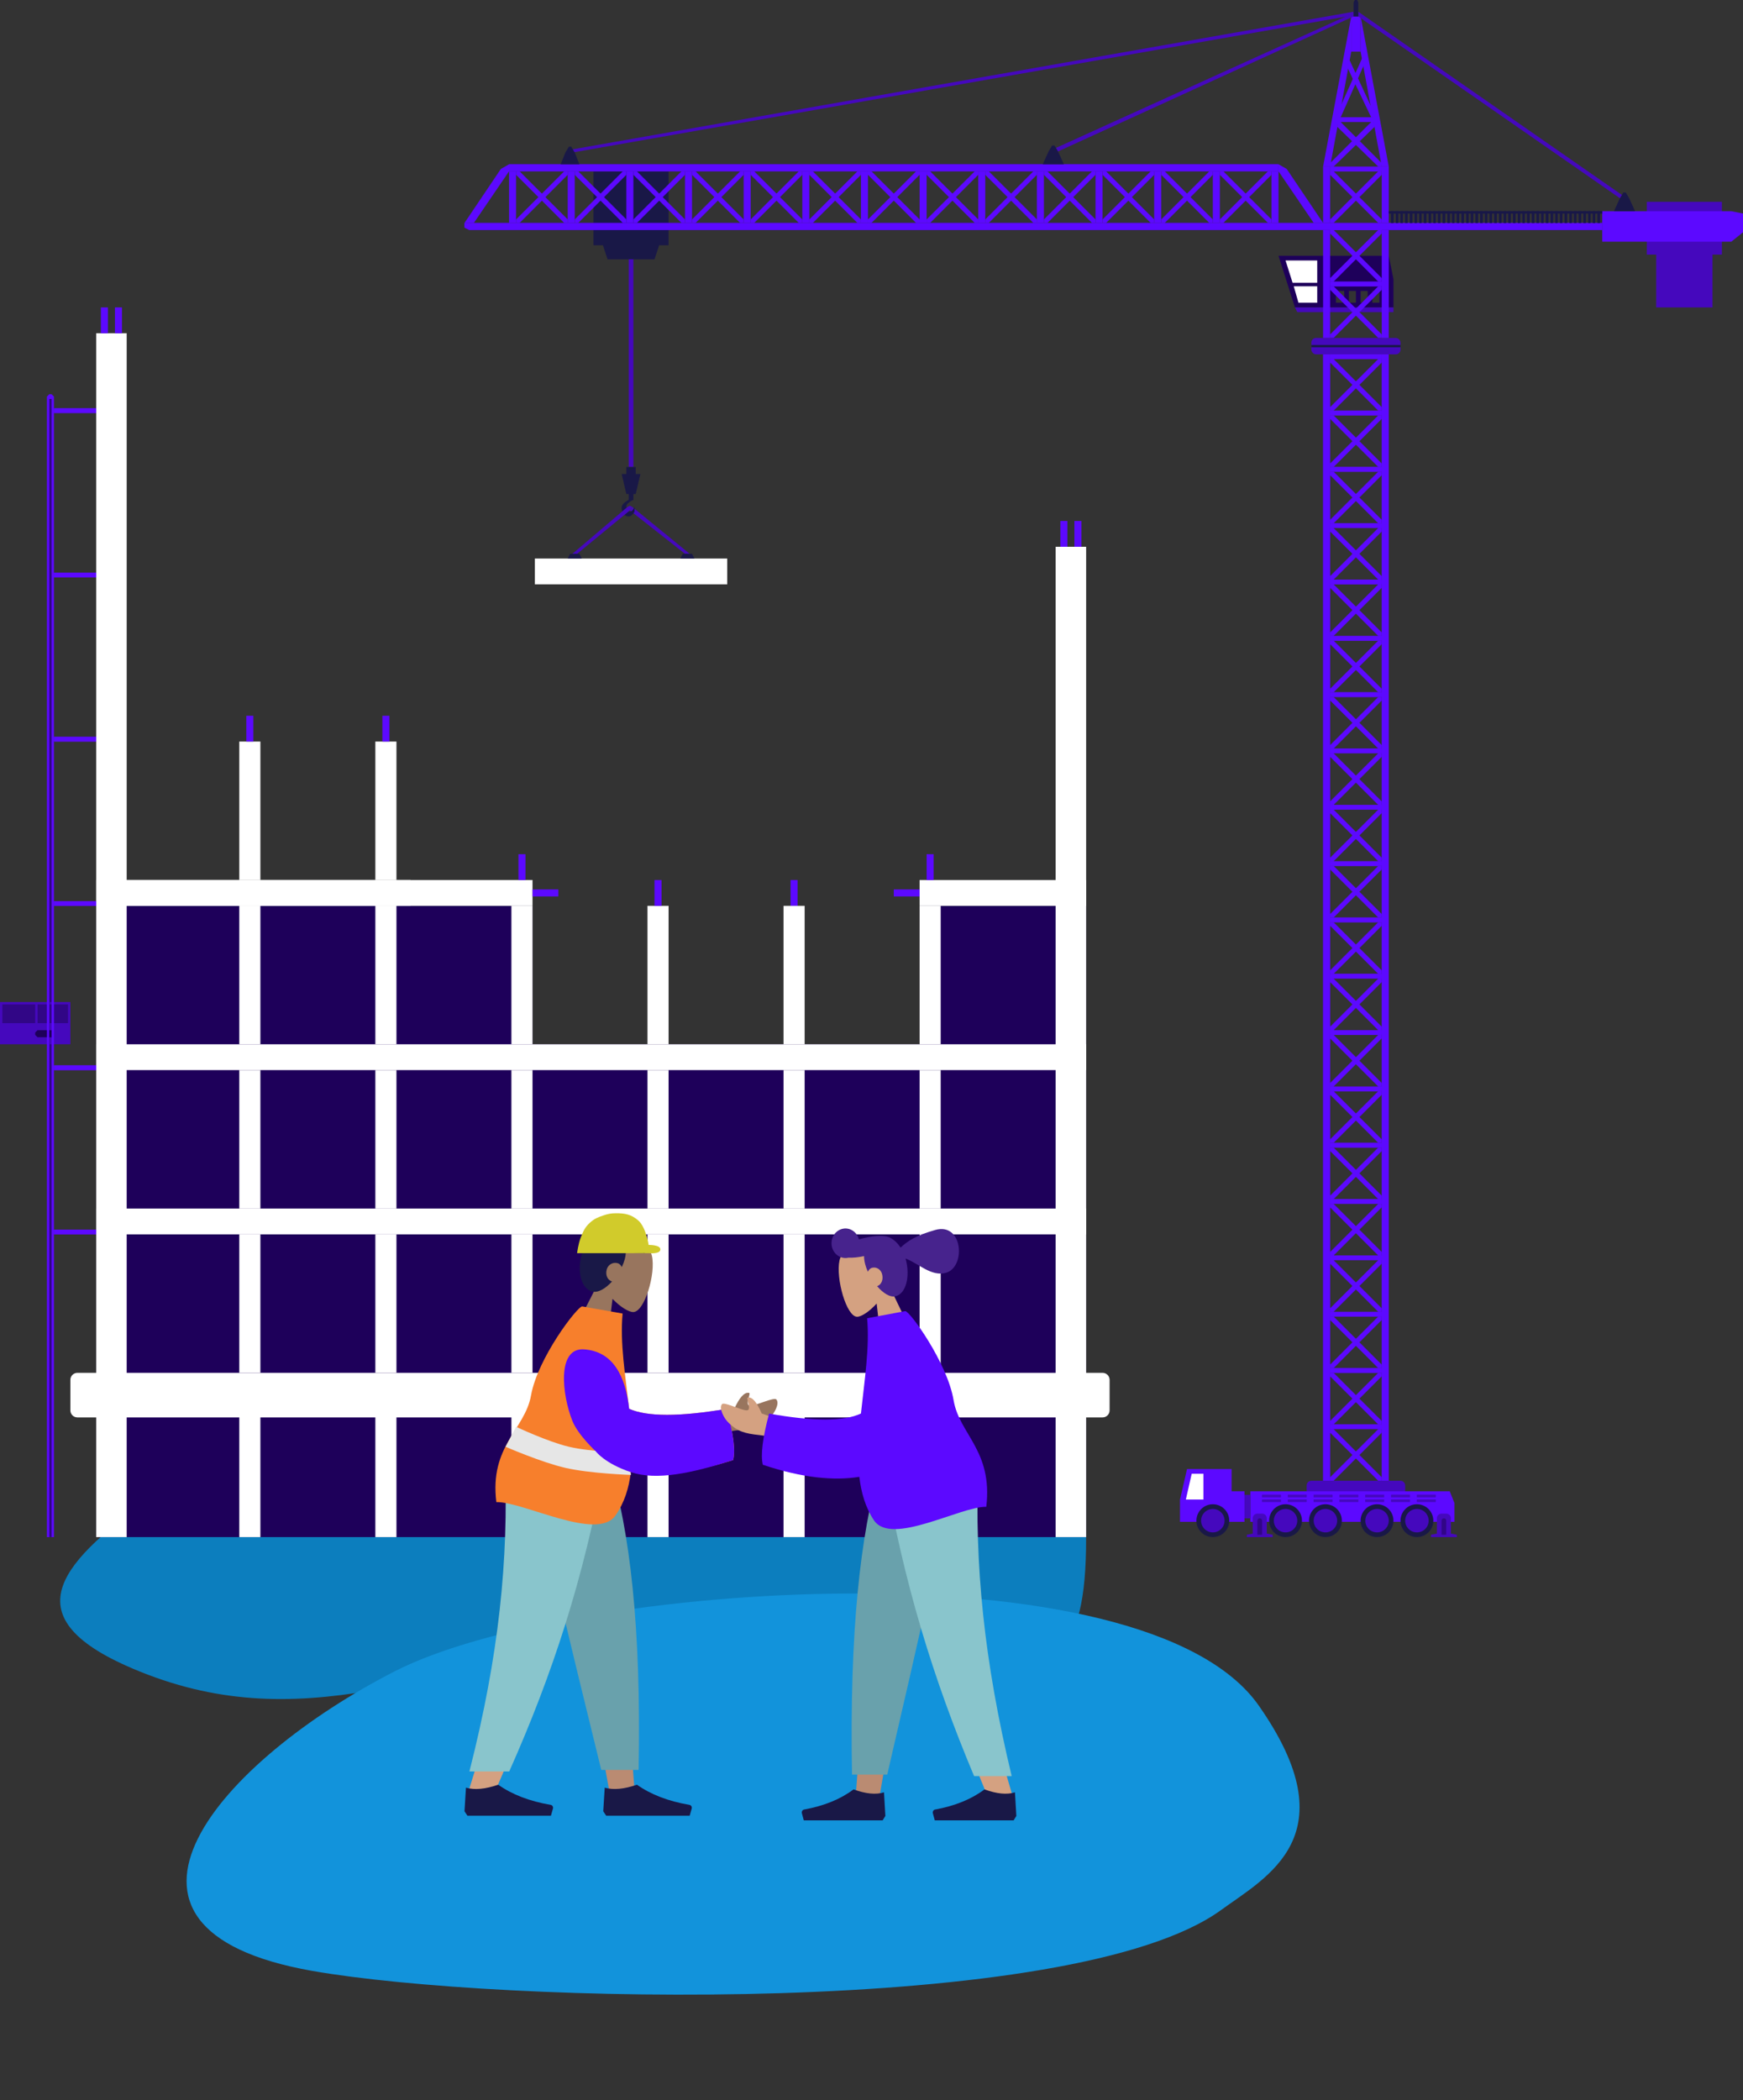 <svg width="743" height="895" viewBox="0 0 743 895" fill="none" xmlns="http://www.w3.org/2000/svg">
<rect x="0" y="0" width="743" height="895" fill="#333333" stroke="none"/>
<path d="M462.991 655.502C462.991 761.433 404 666 282.5 691.5C182.186 712.554 127 741 56.502 711C-50.258 665.569 153.238 616.429 167.994 534.001C254.491 479.5 462.991 543.783 462.991 655.502Z" fill="#0C7EBE"/>
<path d="M536.608 726.833C575.266 782.051 540.074 799.708 520.535 813.905C457.227 859.907 212.264 853.735 133.176 839.866C30.261 821.819 94.218 750.012 168.398 712.121C242.578 674.23 487.654 656.909 536.608 726.833Z" fill="#1293DB"/>
<path d="M41 386H227V445H392V386H463V655H41V386Z" fill="#1E005A"/>
<path d="M30 588C30 586.343 31.343 585 33 585H470C471.657 585 473 586.343 473 588V601C473 602.657 471.657 604 470 604H33C31.343 604 30 602.657 30 601V588Z" fill="white"/>
<path d="M102 596H111V655H102V596Z" fill="white"/>
<path d="M160 596H169V655H160V596Z" fill="white"/>
<path d="M218 596H227V655H218V596Z" fill="white"/>
<path d="M276 596H285V655H276V596Z" fill="white"/>
<path d="M334 596H343V655H334V596Z" fill="white"/>
<path d="M392 596H401V655H392V596Z" fill="white"/>
<path d="M450 233H463V655H450V233Z" fill="white"/>
<path d="M41 515H463V526H41V515Z" fill="white"/>
<path d="M102 526H111V585H102V526Z" fill="white"/>
<path d="M160 526H169V585H160V526Z" fill="white"/>
<path d="M218 526H227V585H218V526Z" fill="white"/>
<path d="M276 526H285V585H276V526Z" fill="white"/>
<path d="M334 526H343V585H334V526Z" fill="white"/>
<path d="M392 526H401V585H392V526Z" fill="white"/>
<path d="M41 445H463V456H41V445Z" fill="white"/>
<path d="M102 456H111V515H102V456Z" fill="white"/>
<path d="M160 456H169V515H160V456Z" fill="white"/>
<path d="M218 456H227V515H218V456Z" fill="white"/>
<path d="M276 456H285V515H276V456Z" fill="white"/>
<path d="M334 456H343V515H334V456Z" fill="white"/>
<path d="M392 456H401V515H392V456Z" fill="white"/>
<path d="M41 142H54V655H41V142Z" fill="white"/>
<path d="M392 375H463V386H392V375Z" fill="white"/>
<path d="M41 375H227V386H41V375Z" fill="white"/>
<path d="M41 375H175V386H41V375Z" fill="white"/>
<path d="M102 386H111V445H102V386Z" fill="white"/>
<path d="M102 316H111V375H102V316Z" fill="white"/>
<path d="M160 316H169V375H160V316Z" fill="white"/>
<path d="M160 386H169V445H160V386Z" fill="white"/>
<path d="M218 386H227V445H218V386Z" fill="white"/>
<path d="M276 386H285V445H276V386Z" fill="white"/>
<path d="M279 375H282V386H279V375Z" fill="#5C09FF"/>
<path d="M221 364H224V375H221V364Z" fill="#5C09FF"/>
<path d="M395 364H398V375H395V364Z" fill="#5C09FF"/>
<path d="M163 305H166V316H163V305Z" fill="#5C09FF"/>
<path d="M105 305H108V316H105V305Z" fill="#5C09FF"/>
<path d="M227 379H238V382H227V379Z" fill="#5C09FF"/>
<path d="M381 379H392V382H381V379Z" fill="#5C09FF"/>
<path d="M337 375H340V386H337V375Z" fill="#5C09FF"/>
<path d="M452 222H455V233H452V222Z" fill="#5C09FF"/>
<path d="M43 131H46V142H43V131Z" fill="#5C09FF"/>
<path d="M461 222H458V233H461V222Z" fill="#5C09FF"/>
<path d="M52 131H49V142H52V131Z" fill="#5C09FF"/>
<path d="M334 386H343V445H334V386Z" fill="white"/>
<path d="M392 386H401V445H392V386Z" fill="white"/>
<rect x="268" y="110" width="2" height="89" fill="#4508BD"/>
<path d="M228 238H310V249H228V238Z" fill="white"/>
<path d="M557 633C557 631.895 557.895 631 559 631H597C598.105 631 599 631.895 599 633V636H557V633Z" fill="#4508BD"/>
<path d="M268.5 217.5L269.5 216L294 236H292L268.5 217.5Z" fill="#4508BD"/>
<path d="M503 639L506 626H525V635.5H530.5V648.5H503V639Z" fill="#5C09FF"/>
<path d="M702 86H734V108.5H730V131H706V108.5H702V86Z" fill="#4508BD"/>
<path d="M253 73H285V104.5H281L279 110.5H259L257 104.5H253V73Z" fill="#191847"/>
<path d="M683 90H738L743 91V99L738 103H683V90Z" fill="#5C09FF"/>
<path d="M533.001 648.5L533 635.5H618L620 640.5V648.5H533.001Z" fill="#5C09FF"/>
<circle cx="587" cy="648" r="7" fill="#191847"/>
<circle cx="565" cy="648" r="7" fill="#191847"/>
<circle cx="548" cy="648" r="7" fill="#191847"/>
<circle cx="604" cy="648" r="7" fill="#191847"/>
<circle cx="517" cy="648" r="7" fill="#191847"/>
<circle cx="517" cy="648" r="5" fill="#4508BD"/>
<circle cx="587" cy="648" r="5" fill="#4508BD"/>
<circle cx="565" cy="648" r="5" fill="#4508BD"/>
<circle cx="548" cy="648" r="5" fill="#4508BD"/>
<circle cx="604" cy="648" r="5" fill="#4508BD"/>
<path d="M530.5 637L533 637.001V647.001H530.5V637Z" fill="#4508BD"/>
<path d="M508 628H513V639H505.5L508 628Z" fill="white"/>
<path d="M564 151H567V631H564V151Z" fill="#4508BD"/>
<path d="M564 151H567V631H564V151Z" fill="#5C09FF"/>
<path d="M200 98L198 97V95L683 95V98L200 98Z" fill="#4508BD"/>
<path d="M200 98L198 97V95L683 95V98L200 98Z" fill="#5C09FF"/>
<path d="M217 73V70L545 70V73L217 73Z" fill="#4508BD"/>
<path d="M217 73V70L545 70V73L217 73Z" fill="#5C09FF"/>
<path d="M589 151H592V631H589V151Z" fill="#4508BD"/>
<path d="M589 151H592V631H589V151Z" fill="#5C09FF"/>
<rect x="567" y="607" width="22" height="2" fill="#5C09FF"/>
<rect x="567" y="607" width="22" height="2" fill="#5C09FF"/>
<rect x="567" y="583" width="22" height="2" fill="#5C09FF"/>
<rect x="567" y="583" width="22" height="2" fill="#5C09FF"/>
<rect x="567" y="559" width="22" height="2" fill="#5C09FF"/>
<rect x="567" y="559" width="22" height="2" fill="#5C09FF"/>
<rect x="567" y="535" width="22" height="2" fill="#5C09FF"/>
<rect x="567" y="535" width="22" height="2" fill="#5C09FF"/>
<rect x="567" y="511" width="22" height="2" fill="#5C09FF"/>
<rect x="567" y="511" width="22" height="2" fill="#5C09FF"/>
<rect x="567" y="487" width="22" height="2" fill="#5C09FF"/>
<rect x="567" y="487" width="22" height="2" fill="#5C09FF"/>
<rect x="567" y="463" width="22" height="2" fill="#5C09FF"/>
<rect x="567" y="463" width="22" height="2" fill="#5C09FF"/>
<rect x="567" y="439" width="22" height="2" fill="#5C09FF"/>
<rect x="567" y="439" width="22" height="2" fill="#5C09FF"/>
<rect x="567" y="415" width="22" height="2" fill="#5C09FF"/>
<rect x="567" y="415" width="22" height="2" fill="#5C09FF"/>
<rect x="567" y="391" width="22" height="2" fill="#5C09FF"/>
<rect x="567" y="391" width="22" height="2" fill="#5C09FF"/>
<rect x="567" y="367" width="22" height="2" fill="#5C09FF"/>
<rect x="567" y="367" width="22" height="2" fill="#5C09FF"/>
<rect x="567" y="343" width="22" height="2" fill="#5C09FF"/>
<rect x="567" y="343" width="22" height="2" fill="#5C09FF"/>
<rect x="567" y="319" width="22" height="2" fill="#5C09FF"/>
<rect x="567" y="319" width="22" height="2" fill="#5C09FF"/>
<rect x="567" y="295" width="22" height="2" fill="#5C09FF"/>
<rect x="567" y="295" width="22" height="2" fill="#5C09FF"/>
<rect x="567" y="271" width="22" height="2" fill="#5C09FF"/>
<rect x="567" y="271" width="22" height="2" fill="#5C09FF"/>
<rect x="567" y="247" width="22" height="2" fill="#5C09FF"/>
<rect x="567" y="247" width="22" height="2" fill="#5C09FF"/>
<path d="M545 109H569.5V129H592V124H590V129H588V124H585V129H583V124H580V129H578V124H575V129H573V124H569.5V109H592L594 119V131H552L545 109Z" fill="#1E005A"/>
<path d="M548 111H561.5V120.5H551L548 111Z" fill="white"/>
<path d="M551.5 122H561.5V129H553.5L551.5 122Z" fill="white"/>
<path d="M552 131H594V133H553L552 131Z" fill="#4508BD"/>
<rect x="567" y="223" width="22" height="2" fill="#5C09FF"/>
<rect x="567" y="223" width="22" height="2" fill="#5C09FF"/>
<rect x="567" y="199" width="22" height="2" fill="#5C09FF"/>
<rect x="567" y="199" width="22" height="2" fill="#5C09FF"/>
<rect x="567" y="175" width="22" height="2" fill="#5C09FF"/>
<rect x="567" y="175" width="22" height="2" fill="#5C09FF"/>
<rect x="567" y="151" width="22" height="2" fill="#5C09FF"/>
<rect x="567" y="151" width="22" height="2" fill="#5C09FF"/>
<rect x="567" y="120" width="22" height="2" fill="#5C09FF"/>
<rect x="567" y="120" width="22" height="2" fill="#5C09FF"/>
<rect x="567" y="71" width="22" height="2" fill="#5C09FF"/>
<rect x="567" y="71" width="22" height="2" fill="#5C09FF"/>
<rect x="570" y="50" width="16" height="2" fill="#5C09FF"/>
<rect x="570" y="50" width="16" height="2" fill="#5C09FF"/>
<rect x="567" y="96" width="22" height="2" fill="#5C09FF"/>
<rect x="567" y="96" width="22" height="2" fill="#5C09FF"/>
<path d="M567 629.5L587.5 609H589V610.5L568.5 631H567V629.5Z" fill="#5C09FF"/>
<path d="M567 605.5L587.5 585H589V586.5L568.5 607H567V605.5Z" fill="#5C09FF"/>
<path d="M567 581.5L587.5 561H589V562.5L568.5 583H567V581.5Z" fill="#5C09FF"/>
<path d="M567 557.5L587.5 537H589V538.5L568.5 559H567V557.5Z" fill="#5C09FF"/>
<path d="M567 533.5L587.5 513H589V514.5L568.5 535H567V533.5Z" fill="#5C09FF"/>
<path d="M567 509.5L587.5 489H589V490.5L568.5 511H567V509.5Z" fill="#5C09FF"/>
<path d="M567 485.5L587.5 465H589V466.5L568.5 487H567V485.5Z" fill="#5C09FF"/>
<path d="M567 461.5L587.5 441H589V442.5L568.5 463H567V461.5Z" fill="#5C09FF"/>
<path d="M567 437.5L587.5 417H589V418.5L568.5 439H567V437.5Z" fill="#5C09FF"/>
<path d="M567 413.5L587.5 393H589V394.5L568.5 415H567V413.5Z" fill="#5C09FF"/>
<path d="M567 389.5L587.5 369H589V370.5L568.5 391H567V389.5Z" fill="#5C09FF"/>
<path d="M567 365.5L587.5 345H589V346.5L568.5 367H567V365.5Z" fill="#5C09FF"/>
<path d="M567 341.5L587.5 321H589V322.5L568.5 343H567V341.5Z" fill="#5C09FF"/>
<path d="M567 317.5L587.5 297H589V298.5L568.5 319H567V317.5Z" fill="#5C09FF"/>
<path d="M567 293.5L587.5 273H589V274.5L568.5 295H567V293.5Z" fill="#5C09FF"/>
<path d="M567 269.5L587.5 249H589V250.5L568.5 271H567V269.5Z" fill="#5C09FF"/>
<path d="M567 245.5L587.5 225H589V226.5L568.5 247H567V245.5Z" fill="#5C09FF"/>
<path d="M567 221.5L587.5 201H589V202.5L568.5 223H567V221.5Z" fill="#5C09FF"/>
<path d="M567 197.5L587.5 177H589V178.5L568.5 199H567V197.5Z" fill="#5C09FF"/>
<path d="M567 173.5L587.5 153H589V154.5L568.5 175H567V173.5Z" fill="#5C09FF"/>
<path d="M567 142.5L587.5 122H589V123.5L568.5 144H567V142.5Z" fill="#5C09FF"/>
<path d="M520 93.5L540.5 73H542V74.5L521.5 95H520V93.5Z" fill="#5C09FF"/>
<path d="M495 93.5L515.5 73H517V74.5L496.5 95H495V93.5Z" fill="#5C09FF"/>
<path d="M470 93.5L490.5 73H492V74.5L471.5 95H470V93.5Z" fill="#5C09FF"/>
<path d="M445 93.5L465.5 73H467V74.5L446.5 95H445V93.5Z" fill="#5C09FF"/>
<path d="M420 93.5L440.5 73H442V74.5L421.5 95H420V93.5Z" fill="#5C09FF"/>
<path d="M395 93.5L415.5 73H417V74.5L396.5 95H395V93.5Z" fill="#5C09FF"/>
<path d="M370 93.5L390.5 73H392V74.5L371.5 95H370V93.5Z" fill="#5C09FF"/>
<path d="M345 93.5L365.5 73H367V74.5L346.5 95H345V93.5Z" fill="#5C09FF"/>
<path d="M320 93.5L340.5 73H342V74.5L321.5 95H320V93.5Z" fill="#5C09FF"/>
<path d="M295 93.5L315.5 73H317V74.5L296.5 95H295V93.5Z" fill="#5C09FF"/>
<path d="M270 93.5L290.5 73H292V74.5L271.5 95H270V93.5Z" fill="#5C09FF"/>
<path d="M245 93.5L265.5 73H267V74.5L246.5 95H245V93.5Z" fill="#5C09FF"/>
<path d="M220 93.5L240.5 73H242V74.5L221.5 95H220V93.5Z" fill="#5C09FF"/>
<path d="M567 118.5L587.5 98H589V99.5L568.5 120H567V118.5Z" fill="#5C09FF"/>
<path d="M567 93.5L587.5 73H589V74.5L568.5 95H567V93.5Z" fill="#5C09FF"/>
<path d="M567 69.5L585.5 51L586 54L568.5 71H567V69.5Z" fill="#5C09FF"/>
<path d="M570 48.5L581 24L581.5 27.5L571.5 50H570V48.5Z" fill="#5C09FF"/>
<path d="M584.5 50L574 28L575 25L584.5 45.5L586.5 50H584.5Z" fill="#5C09FF"/>
<path d="M567 609H568.5L589 629.5V631H587.5L567 610.5V609Z" fill="#5C09FF"/>
<path d="M567 585H568.5L589 605.5V607H587.5L567 586.5V585Z" fill="#5C09FF"/>
<path d="M567 561H568.5L589 581.5V583H587.5L567 562.5V561Z" fill="#5C09FF"/>
<path d="M567 537H568.5L589 557.5V559H587.5L567 538.5V537Z" fill="#5C09FF"/>
<path d="M567 513H568.5L589 533.5V535H587.5L567 514.5V513Z" fill="#5C09FF"/>
<path d="M567 489H568.5L589 509.5V511H587.5L567 490.5V489Z" fill="#5C09FF"/>
<path d="M567 465H568.5L589 485.5V487H587.5L567 466.5V465Z" fill="#5C09FF"/>
<path d="M567 441H568.5L589 461.5V463H587.5L567 442.5V441Z" fill="#5C09FF"/>
<path d="M567 417H568.5L589 437.5V439H587.5L567 418.5V417Z" fill="#5C09FF"/>
<path d="M567 393H568.5L589 413.5V415H587.5L567 394.5V393Z" fill="#5C09FF"/>
<path d="M567 369H568.5L589 389.5V391H587.5L567 370.5V369Z" fill="#5C09FF"/>
<path d="M567 345H568.5L589 365.5V367H587.5L567 346.5V345Z" fill="#5C09FF"/>
<path d="M567 321H568.5L589 341.5V343H587.5L567 322.5V321Z" fill="#5C09FF"/>
<path d="M567 297H568.5L589 317.5V319H587.5L567 298.5V297Z" fill="#5C09FF"/>
<path d="M567 273H568.5L589 293.5V295H587.5L567 274.5V273Z" fill="#5C09FF"/>
<path d="M567 249H568.5L589 269.5V271H587.5L567 250.5V249Z" fill="#5C09FF"/>
<path d="M567 225H568.5L589 245.5V247H587.5L567 226.5V225Z" fill="#5C09FF"/>
<path d="M567 201H568.5L589 221.5V223H587.5L567 202.5V201Z" fill="#5C09FF"/>
<path d="M567 177H568.5L589 197.5V199H587.5L567 178.5V177Z" fill="#5C09FF"/>
<path d="M567 153H568.5L589 173.5V175H587.5L567 154.5V153Z" fill="#5C09FF"/>
<path d="M567 122H568.5L589 142.5V144H587.5L567 123.5V122Z" fill="#5C09FF"/>
<path d="M520 73H521.5L542 93.5V95H540.5L520 74.5V73Z" fill="#5C09FF"/>
<path d="M495 73H496.5L517 93.5V95H515.5L495 74.5V73Z" fill="#5C09FF"/>
<path d="M470 73H471.5L492 93.5V95H490.5L470 74.5V73Z" fill="#5C09FF"/>
<path d="M445 73H446.5L467 93.5V95H465.5L445 74.5V73Z" fill="#5C09FF"/>
<path d="M420 73H421.5L442 93.5V95H440.5L420 74.5V73Z" fill="#5C09FF"/>
<path d="M395 73H396.5L417 93.5V95H415.5L395 74.5V73Z" fill="#5C09FF"/>
<path d="M370 73H371.5L392 93.5V95H390.5L370 74.5V73Z" fill="#5C09FF"/>
<path d="M345 73H346.5L367 93.5V95H365.5L345 74.5V73Z" fill="#5C09FF"/>
<path d="M320 73H321.5L342 93.5V95H340.5L320 74.5V73Z" fill="#5C09FF"/>
<path d="M295 73H296.5L317 93.5V95H315.5L295 74.5V73Z" fill="#5C09FF"/>
<path d="M270 73H271.5L292 93.5V95H290.5L270 74.5V73Z" fill="#5C09FF"/>
<path d="M245 73H246.5L267 93.5V95H265.5L245 74.5V73Z" fill="#5C09FF"/>
<path d="M220 73H221.5L242 93.5V95H240.5L220 74.5V73Z" fill="#5C09FF"/>
<path d="M567 98H568.5L589 118.5V120H587.5L567 99.5V98Z" fill="#5C09FF"/>
<path d="M567 73H568.5L589 93.5V95H587.5L567 74.5V73Z" fill="#5C09FF"/>
<path d="M570.5 51L589 69.5V71H587.5L570 54L570.5 51Z" fill="#5C09FF"/>
<path d="M534 647C534 645.895 534.895 645 536 645H538C539.105 645 540 645.895 540 647V653.5L542.5 654V655H531.5V654L534 653.5V647Z" fill="#4508BD"/>
<path d="M612.5 647C612.5 645.895 613.395 645 614.5 645H616.5C617.605 645 618.5 645.895 618.5 647V653.5L621 654V655H610V654L612.5 653.5V647Z" fill="#4508BD"/>
<path d="M536 648C536 647.448 536.448 647 537 647C537.552 647 538 647.448 538 648V654H536V648Z" fill="#310686"/>
<path d="M614.5 648C614.5 647.448 614.948 647 615.5 647C616.052 647 616.5 647.448 616.5 648V654H614.5V648Z" fill="#310686"/>
<rect x="538" y="637" width="8" height="1" fill="#4508BD"/>
<rect x="538" y="637" width="8" height="1" fill="#4508BD"/>
<rect x="549" y="637" width="8" height="1" fill="#4508BD"/>
<rect x="549" y="637" width="8" height="1" fill="#4508BD"/>
<rect x="560" y="637" width="8" height="1" fill="#4508BD"/>
<rect x="560" y="637" width="8" height="1" fill="#4508BD"/>
<rect x="571" y="637" width="8" height="1" fill="#4508BD"/>
<rect x="571" y="637" width="8" height="1" fill="#4508BD"/>
<rect x="582" y="637" width="8" height="1" fill="#4508BD"/>
<rect x="582" y="637" width="8" height="1" fill="#4508BD"/>
<rect x="593" y="637" width="8" height="1" fill="#4508BD"/>
<rect x="593" y="637" width="8" height="1" fill="#4508BD"/>
<rect x="604" y="637" width="8" height="1" fill="#4508BD"/>
<rect x="604" y="637" width="8" height="1" fill="#4508BD"/>
<rect x="538" y="639" width="8" height="1" fill="#4508BD"/>
<rect x="538" y="639" width="8" height="1" fill="#4508BD"/>
<rect x="549" y="639" width="8" height="1" fill="#4508BD"/>
<rect x="549" y="639" width="8" height="1" fill="#4508BD"/>
<rect x="560" y="639" width="8" height="1" fill="#4508BD"/>
<rect x="560" y="639" width="8" height="1" fill="#4508BD"/>
<rect x="571" y="639" width="8" height="1" fill="#4508BD"/>
<rect x="571" y="639" width="8" height="1" fill="#4508BD"/>
<rect x="582" y="639" width="8" height="1" fill="#4508BD"/>
<rect x="582" y="639" width="8" height="1" fill="#4508BD"/>
<rect x="593" y="639" width="8" height="1" fill="#4508BD"/>
<rect x="593" y="639" width="8" height="1" fill="#4508BD"/>
<rect x="604" y="639" width="8" height="1" fill="#4508BD"/>
<rect x="604" y="639" width="8" height="1" fill="#4508BD"/>
<path d="M213.5 72L217 70V73L202 95H198L213.5 72Z" fill="#5C09FF"/>
<path d="M545 73V70L548.5 72L564 95H560L545 73Z" fill="#5C09FF"/>
<rect x="559" y="144" width="38" height="7" rx="2" fill="#4508BD"/>
<rect x="564" y="98" width="3" height="46" fill="#5C09FF"/>
<rect x="564" y="71" width="3" height="24" fill="#5C09FF"/>
<rect x="542" y="73" width="3" height="22" fill="#5C09FF"/>
<rect x="517" y="73" width="3" height="22" fill="#5C09FF"/>
<rect x="492" y="73" width="3" height="22" fill="#5C09FF"/>
<rect x="467" y="73" width="3" height="22" fill="#5C09FF"/>
<rect x="442" y="73" width="3" height="22" fill="#5C09FF"/>
<rect x="417" y="73" width="3" height="22" fill="#5C09FF"/>
<rect x="392" y="73" width="3" height="22" fill="#5C09FF"/>
<rect x="367" y="73" width="3" height="22" fill="#5C09FF"/>
<rect x="342" y="73" width="3" height="22" fill="#5C09FF"/>
<rect x="317" y="73" width="3" height="22" fill="#5C09FF"/>
<rect x="292" y="73" width="3" height="22" fill="#5C09FF"/>
<rect x="267" y="73" width="3" height="22" fill="#5C09FF"/>
<rect x="242" y="73" width="3" height="22" fill="#5C09FF"/>
<rect x="217" y="73" width="3" height="22" fill="#5C09FF"/>
<path d="M576 7V22L567 71H564L576 7Z" fill="#5C09FF"/>
<rect x="576" y="7" width="4" height="15" fill="#5C09FF"/>
<path d="M580 22V7L592 71H589L580 22Z" fill="#5C09FF"/>
<rect x="589" y="71" width="3" height="24" fill="#5C09FF"/>
<rect x="589" y="98" width="3" height="46" fill="#5C09FF"/>
<rect x="559" y="147" width="38" height="1" fill="#191847"/>
<rect x="593" y="90" width="1" height="5" fill="#191847"/>
<rect x="593" y="90" width="1" height="5" fill="#191847"/>
<rect x="592" y="90" width="91" height="1" fill="#191847"/>
<rect x="592" y="90" width="91" height="1" fill="#191847"/>
<rect x="595" y="90" width="1" height="5" fill="#191847"/>
<rect x="595" y="90" width="1" height="5" fill="#191847"/>
<rect x="597" y="90" width="1" height="5" fill="#191847"/>
<rect x="597" y="90" width="1" height="5" fill="#191847"/>
<rect x="599" y="90" width="1" height="5" fill="#191847"/>
<rect x="599" y="90" width="1" height="5" fill="#191847"/>
<rect x="601" y="90" width="1" height="5" fill="#191847"/>
<rect x="601" y="90" width="1" height="5" fill="#191847"/>
<rect x="603" y="90" width="1" height="5" fill="#191847"/>
<rect x="603" y="90" width="1" height="5" fill="#191847"/>
<rect x="605" y="90" width="1" height="5" fill="#191847"/>
<rect x="605" y="90" width="1" height="5" fill="#191847"/>
<rect x="607" y="90" width="1" height="5" fill="#191847"/>
<rect x="607" y="90" width="1" height="5" fill="#191847"/>
<rect x="609" y="90" width="1" height="5" fill="#191847"/>
<rect x="609" y="90" width="1" height="5" fill="#191847"/>
<rect x="611" y="90" width="1" height="5" fill="#191847"/>
<rect x="611" y="90" width="1" height="5" fill="#191847"/>
<rect x="613" y="90" width="1" height="5" fill="#191847"/>
<rect x="613" y="90" width="1" height="5" fill="#191847"/>
<rect x="615" y="90" width="1" height="5" fill="#191847"/>
<rect x="615" y="90" width="1" height="5" fill="#191847"/>
<rect x="617" y="90" width="1" height="5" fill="#191847"/>
<rect x="617" y="90" width="1" height="5" fill="#191847"/>
<rect x="619" y="90" width="1" height="5" fill="#191847"/>
<rect x="619" y="90" width="1" height="5" fill="#191847"/>
<rect x="621" y="90" width="1" height="5" fill="#191847"/>
<rect x="621" y="90" width="1" height="5" fill="#191847"/>
<rect x="623" y="90" width="1" height="5" fill="#191847"/>
<rect x="623" y="90" width="1" height="5" fill="#191847"/>
<rect x="625" y="90" width="1" height="5" fill="#191847"/>
<rect x="625" y="90" width="1" height="5" fill="#191847"/>
<rect x="627" y="90" width="1" height="5" fill="#191847"/>
<rect x="627" y="90" width="1" height="5" fill="#191847"/>
<rect x="629" y="90" width="1" height="5" fill="#191847"/>
<rect x="629" y="90" width="1" height="5" fill="#191847"/>
<rect x="631" y="90" width="1" height="5" fill="#191847"/>
<rect x="631" y="90" width="1" height="5" fill="#191847"/>
<rect x="633" y="90" width="1" height="5" fill="#191847"/>
<rect x="633" y="90" width="1" height="5" fill="#191847"/>
<rect x="635" y="90" width="1" height="5" fill="#191847"/>
<rect x="635" y="90" width="1" height="5" fill="#191847"/>
<rect x="637" y="90" width="1" height="5" fill="#191847"/>
<rect x="637" y="90" width="1" height="5" fill="#191847"/>
<rect x="639" y="90" width="1" height="5" fill="#191847"/>
<rect x="639" y="90" width="1" height="5" fill="#191847"/>
<rect x="641" y="90" width="1" height="5" fill="#191847"/>
<rect x="641" y="90" width="1" height="5" fill="#191847"/>
<rect x="643" y="90" width="1" height="5" fill="#191847"/>
<rect x="643" y="90" width="1" height="5" fill="#191847"/>
<rect x="645" y="90" width="1" height="5" fill="#191847"/>
<rect x="645" y="90" width="1" height="5" fill="#191847"/>
<rect x="647" y="90" width="1" height="5" fill="#191847"/>
<rect x="647" y="90" width="1" height="5" fill="#191847"/>
<rect x="649" y="90" width="1" height="5" fill="#191847"/>
<rect x="649" y="90" width="1" height="5" fill="#191847"/>
<rect x="651" y="90" width="1" height="5" fill="#191847"/>
<rect x="651" y="90" width="1" height="5" fill="#191847"/>
<rect x="653" y="90" width="1" height="5" fill="#191847"/>
<rect x="653" y="90" width="1" height="5" fill="#191847"/>
<rect x="655" y="90" width="1" height="5" fill="#191847"/>
<rect x="655" y="90" width="1" height="5" fill="#191847"/>
<rect x="657" y="90" width="1" height="5" fill="#191847"/>
<rect x="657" y="90" width="1" height="5" fill="#191847"/>
<rect x="659" y="90" width="1" height="5" fill="#191847"/>
<rect x="659" y="90" width="1" height="5" fill="#191847"/>
<rect x="661" y="90" width="1" height="5" fill="#191847"/>
<rect x="661" y="90" width="1" height="5" fill="#191847"/>
<rect x="663" y="90" width="1" height="5" fill="#191847"/>
<rect x="663" y="90" width="1" height="5" fill="#191847"/>
<rect x="665" y="90" width="1" height="5" fill="#191847"/>
<rect x="665" y="90" width="1" height="5" fill="#191847"/>
<rect x="667" y="90" width="1" height="5" fill="#191847"/>
<rect x="667" y="90" width="1" height="5" fill="#191847"/>
<rect x="669" y="90" width="1" height="5" fill="#191847"/>
<rect x="669" y="90" width="1" height="5" fill="#191847"/>
<rect x="671" y="90" width="1" height="5" fill="#191847"/>
<rect x="671" y="90" width="1" height="5" fill="#191847"/>
<rect x="673" y="90" width="1" height="5" fill="#191847"/>
<rect x="673" y="90" width="1" height="5" fill="#191847"/>
<rect x="675" y="90" width="1" height="5" fill="#191847"/>
<rect x="675" y="90" width="1" height="5" fill="#191847"/>
<rect x="677" y="90" width="1" height="5" fill="#191847"/>
<rect x="677" y="90" width="1" height="5" fill="#191847"/>
<rect x="679" y="90" width="1" height="5" fill="#191847"/>
<rect x="679" y="90" width="1" height="5" fill="#191847"/>
<rect x="681" y="90" width="1" height="5" fill="#191847"/>
<rect x="681" y="90" width="1" height="5" fill="#191847"/>
<path d="M242 64L577 5V6.5L244 65H241.5L242 64Z" fill="#4508BD"/>
<path d="M448 64L577 5.5V7L450 65H447.5L448 64Z" fill="#4508BD"/>
<path d="M241 65L242.5 62.5H243.5L245 65L247 70H239L241 65Z" fill="#191847"/>
<path d="M447 64.5L448.5 62H449.5L451 64.5L453.5 70H444.5L447 64.5Z" fill="#191847"/>
<path d="M579 5L692 83.5V85.5L579 7V5Z" fill="#4508BD"/>
<path d="M690.5 84.5L692 82H693L694.5 84.5L697 90H688L690.5 84.5Z" fill="#191847"/>
<path d="M577 1L577.5 0H578.5L579 1V7H577V1Z" fill="#191847"/>
<path d="M267 199H271V202H273L271 210.5H267L265 202H267V199Z" fill="#191847"/>
<path d="M268 210H270V213C270 213 266.753 214.362 267 216C267.145 216.965 267.533 217.862 268.5 218C269.593 218.156 270.5 216 270.5 216V218C270.5 218 269.561 219.692 268.5 220C266.506 220.578 264.714 218.056 265 216C265.227 214.359 268 213 268 213V210Z" fill="#191847"/>
<path d="M243 236H247L248 238H242L243 236Z" fill="#191847"/>
<path d="M291 236H295L296 238H290L291 236Z" fill="#191847"/>
<path d="M267.5 216L268.5 215.5L269.5 216L268.5 217.5L246 236H244L267.5 216Z" fill="#4508BD"/>
<rect y="427" width="30" height="18" fill="#4508BD"/>
<rect x="1" y="428" width="14" height="8" fill="#310686"/>
<rect x="16" y="428" width="13" height="8" fill="#310686"/>
<path d="M20 169L21 168H22L23 169V655H20V169Z" fill="#5C09FF"/>
<rect x="21" y="170" width="1" height="485" fill="#310686"/>
<path d="M15 440L16 439H20V442H16L15 441V440Z" fill="#1E005A"/>
<rect x="21" y="442" width="1" height="3" fill="#4508BD"/>
<rect x="21" y="439" width="1" height="3" fill="#1E005A"/>
<rect x="21" y="436" width="1" height="3" fill="#4508BD"/>
<rect width="1" height="1" transform="matrix(1 0 0 -1 21 428)" fill="#4508BD"/>
<rect x="23" y="524" width="18" height="2" fill="#5C09FF"/>
<rect x="23" y="524" width="18" height="2" fill="#5C09FF"/>
<rect x="23" y="454" width="18" height="2" fill="#5C09FF"/>
<rect x="23" y="454" width="18" height="2" fill="#5C09FF"/>
<rect x="23" y="384" width="18" height="2" fill="#5C09FF"/>
<rect x="23" y="384" width="18" height="2" fill="#5C09FF"/>
<rect x="23" y="314" width="18" height="2" fill="#5C09FF"/>
<rect x="23" y="314" width="18" height="2" fill="#5C09FF"/>
<rect x="23" y="244" width="18" height="2" fill="#5C09FF"/>
<rect x="23" y="244" width="18" height="2" fill="#5C09FF"/>
<rect x="23" y="174" width="18" height="2" fill="#5C09FF"/>
<rect x="23" y="174" width="18" height="2" fill="#5C09FF"/>
<path fill-rule="evenodd" clip-rule="evenodd" d="M255.592 545.651C253.672 541.613 252.856 537.077 254.383 532.647C258.781 519.885 276.12 527.598 277.883 535.106C279.646 542.615 274.766 559.155 269.899 559.109C267.959 559.09 264.399 556.908 261.099 553.481L258.886 571.62L244.299 567.712L255.592 545.651Z" fill="#98755E"/>
<path fill-rule="evenodd" clip-rule="evenodd" d="M260.885 546.089C258.145 549.076 254.943 551.021 252.444 550.351C247.696 549.079 246.022 541.827 247.85 535.003C247.914 534.764 247.983 534.527 248.056 534.293L250.286 529.649L250.285 529.648C251.546 527.816 253.097 526.407 254.755 525.577C255.174 525.301 255.761 525.086 256.484 524.936C256.931 524.827 257.38 524.761 257.83 524.742C260.242 524.523 263.575 524.806 267.161 525.634C267.831 525.789 268.484 525.956 269.118 526.135C270.025 522.79 267.649 523.846 270.999 524.744C274.356 525.643 273.399 526.292 272.499 529.648C271.629 532.895 277.143 534.628 273.894 533.94C271.909 534.015 269.444 533.799 266.785 533.275C266.783 534.296 266.631 535.416 266.303 536.64C266.013 537.721 265.587 538.835 265.056 539.94C264.67 539.115 264.03 538.473 263.261 538.267C261.111 537.691 259.141 539.058 258.638 540.936C257.999 543.32 258.913 545.413 260.885 546.089Z" fill="#191847"/>
<path fill-rule="evenodd" clip-rule="evenodd" d="M225.689 623.337L248.739 702.763L259.58 762.397H270.461L259.599 623.337H225.689Z" fill="#BA8B72"/>
<path fill-rule="evenodd" clip-rule="evenodd" d="M215.331 623.337C216.939 664.598 216.305 687.104 215.945 690.852C215.585 694.601 213.541 719.708 199.616 763.656H210.934C229.375 721.495 235.813 696.388 237.928 690.852C240.043 685.316 246.29 662.811 255.41 623.337H215.331Z" fill="#D4A181"/>
<path fill-rule="evenodd" clip-rule="evenodd" d="M225.196 623.337C231.192 650.668 241.561 694.294 256.305 754.217H272.22C273.396 692.712 268.395 652.232 259.736 623.337H225.196Z" fill="#69A1AC"/>
<path fill-rule="evenodd" clip-rule="evenodd" d="M215.25 623.337C216.825 664.598 212.743 705.249 200.099 754.86H217.079C235.555 713.328 248.797 672.879 257.847 623.337H215.25Z" fill="#89C5CC"/>
<path fill-rule="evenodd" clip-rule="evenodd" d="M198.004 771.836L198.628 761.769C202.285 762.838 206.864 762.419 212.367 760.51C218.283 764.701 225.732 767.563 234.712 769.096C235.397 769.213 235.857 769.863 235.74 770.548C235.733 770.592 235.723 770.636 235.711 770.679L234.847 773.724H212.367H199.253L198.004 771.836Z" fill="#191847"/>
<path fill-rule="evenodd" clip-rule="evenodd" d="M257.152 771.836L257.777 761.769C261.433 762.838 266.012 762.419 271.515 760.51C277.432 764.701 284.88 767.563 293.86 769.096C294.545 769.213 295.006 769.863 294.889 770.548C294.881 770.592 294.871 770.636 294.859 770.679L293.996 773.724H271.515H258.401L257.152 771.836Z" fill="#191847"/>
<path fill-rule="evenodd" clip-rule="evenodd" d="M302.649 603.842L313.012 600.317C315.227 595.507 317.259 593.248 319.108 593.542C320.641 593.133 317.051 599.072 319.833 598.992C322.615 598.913 330.028 595.195 330.983 596.383C332.395 598.142 330.113 602.375 327.963 604.301C323.946 607.902 320.979 608.853 313.936 609.541C310.254 609.9 306.114 611.193 301.515 613.418L302.649 603.842Z" fill="#98755E"/>
<path fill-rule="evenodd" clip-rule="evenodd" d="M268.192 600.337C275.839 603.742 289.666 603.754 309.673 600.375C312.639 610.859 313.584 618.127 312.506 622.179C294.868 627.767 280.363 629.088 268.915 627.325C268.084 634.156 266.125 640.45 262.321 645.845C254.5 656.937 223.168 639.863 211.581 640.093C208.584 616.08 223.776 609.215 226.356 594.644C229.182 578.687 246.328 556.381 248.214 556.713L265.408 559.745C264.207 572.101 266.614 586.375 268.192 600.337Z" fill="#F77F2C"/>
<path d="M220 608C220 608 233.361 614.331 242.5 616.5C251.858 618.722 267 619.002 267 619.002L269 628.503C269 628.503 251.719 627.959 241 625.5C230.707 623.14 215.5 616.5 215.5 616.5L220 608Z" fill="#E6E6E6"/>
<path fill-rule="evenodd" clip-rule="evenodd" d="M268.193 600.337C275.839 603.742 289.666 603.754 309.673 600.375C312.64 610.859 313.584 618.127 312.506 622.179C294.868 627.767 280.001 631.002 268.915 627.325C257.829 623.648 254.001 618.502 254.001 618.502C254.001 618.502 246.37 611.453 244.001 605.502C239.538 594.288 237.326 574.151 249.001 575.002C261.38 575.905 266.614 586.375 268.193 600.337Z" fill="#5C09FF"/>
<path d="M251.5 521.001C253.318 519.364 254.686 518.795 257 518.001C259.065 517.293 260.317 517.015 262.5 517.001C266.39 516.976 269.036 517.481 272 520.001C275.399 522.89 276.5 530.501 276.5 530.501C276.5 530.501 281.687 530.406 281.5 532.501C281.319 534.531 276.5 534.001 276.5 534.001H246C246 534.001 246.538 529.922 247.5 527.501C248.601 524.731 249.285 522.995 251.5 521.001Z" fill="#D1CB2B"/>
<path fill-rule="evenodd" clip-rule="evenodd" d="M378.894 547.649C380.706 543.611 381.476 539.075 380.035 534.645C375.885 521.883 359.519 529.596 357.855 537.104C356.191 544.613 360.797 561.153 365.39 561.107C367.222 561.088 370.582 558.906 373.697 555.479L375.785 573.618L389.553 569.71L378.894 547.649Z" fill="#D4A181"/>
<path fill-rule="evenodd" clip-rule="evenodd" d="M373.896 548.087C376.482 551.074 379.504 553.018 381.863 552.349C386.344 551.077 387.924 543.825 386.199 537.001C386.138 536.761 386.073 536.524 386.005 536.291C391.616 538.391 396.986 544.147 403.258 542.366C411.79 539.944 410.567 520.748 398.647 524.132C390.54 526.434 386.869 528.818 383.9 531.646C382.71 529.814 381.246 528.405 379.682 527.575C379.286 527.299 378.732 527.084 378.049 526.933C377.628 526.825 377.204 526.759 376.779 526.739C374.503 526.521 371.357 526.804 367.972 527.632C367.34 527.786 366.723 527.954 366.125 528.133C365.269 524.788 362.019 522.805 358.857 523.703C355.689 524.602 353.808 528.053 354.657 531.409C355.478 534.656 358.551 536.626 361.618 535.938C363.491 536.013 365.818 535.797 368.327 535.272C368.329 536.294 368.473 537.414 368.782 538.638C369.055 539.718 369.458 540.833 369.959 541.938C370.324 541.113 370.927 540.47 371.653 540.264C373.682 539.688 375.542 541.056 376.017 542.934C376.62 545.318 375.757 547.41 373.896 548.087Z" fill="#47238D"/>
<path fill-rule="evenodd" clip-rule="evenodd" d="M407.108 625.334L385.354 704.76L375.122 764.394H364.851L375.103 625.334H407.108Z" fill="#BA8B72"/>
<path fill-rule="evenodd" clip-rule="evenodd" d="M416.888 625.334C415.37 666.595 415.969 689.101 416.308 692.849C416.648 696.598 418.577 721.705 431.72 765.653H421.038C403.632 723.492 397.556 698.386 395.56 692.849C393.564 687.313 387.668 664.808 379.06 625.334H416.888Z" fill="#D4A181"/>
<path fill-rule="evenodd" clip-rule="evenodd" d="M407.575 625.334C401.916 652.665 392.129 696.292 378.214 756.214H363.193C362.083 694.709 366.803 654.229 374.976 625.334H407.575Z" fill="#69A1AC"/>
<path fill-rule="evenodd" clip-rule="evenodd" d="M416.962 625.334C415.476 666.595 419.328 707.246 431.263 756.857H415.236C397.798 715.326 385.3 674.876 376.759 625.334H416.962Z" fill="#89C5CC"/>
<path fill-rule="evenodd" clip-rule="evenodd" d="M433.241 773.834L432.652 763.766C429.201 764.835 424.879 764.416 419.685 762.507C414.101 766.698 407.071 769.56 398.595 771.093C397.949 771.21 397.514 771.86 397.624 772.545C397.632 772.589 397.641 772.633 397.653 772.677L398.467 775.721H419.685H432.062L433.241 773.834Z" fill="#191847"/>
<path fill-rule="evenodd" clip-rule="evenodd" d="M377.413 773.834L376.824 763.766C373.373 764.835 369.051 764.416 363.857 762.507C358.273 766.698 351.243 769.56 342.767 771.093C342.121 771.21 341.686 771.86 341.796 772.545C341.803 772.589 341.813 772.633 341.824 772.677L342.639 775.721H363.857H376.234L377.413 773.834Z" fill="#191847"/>
<path fill-rule="evenodd" clip-rule="evenodd" d="M334.478 605.839L324.697 602.315C322.606 597.504 320.688 595.246 318.943 595.539C317.496 595.13 320.885 601.069 318.259 600.99C315.633 600.91 308.637 597.192 307.736 598.381C306.403 600.139 308.557 604.372 310.585 606.299C314.377 609.9 317.178 610.85 323.824 611.538C327.3 611.898 331.208 613.19 335.548 615.415L334.478 605.839Z" fill="#D4A181"/>
<path fill-rule="evenodd" clip-rule="evenodd" d="M367 602.334C359.784 605.739 346.733 605.752 327.85 602.372C325.05 612.857 324.159 620.125 325.176 624.176C341.823 629.765 355.514 631.086 366.318 629.323C367.102 636.154 368.951 642.447 372.542 647.842C379.923 658.934 409.495 641.86 420.432 642.09C423.261 618.078 408.922 611.213 406.487 596.641C403.819 580.684 387.636 558.378 385.857 558.711L369.629 561.743C370.762 574.098 368.49 588.373 367 602.334Z" fill="#5C09FF"/>
</svg>
